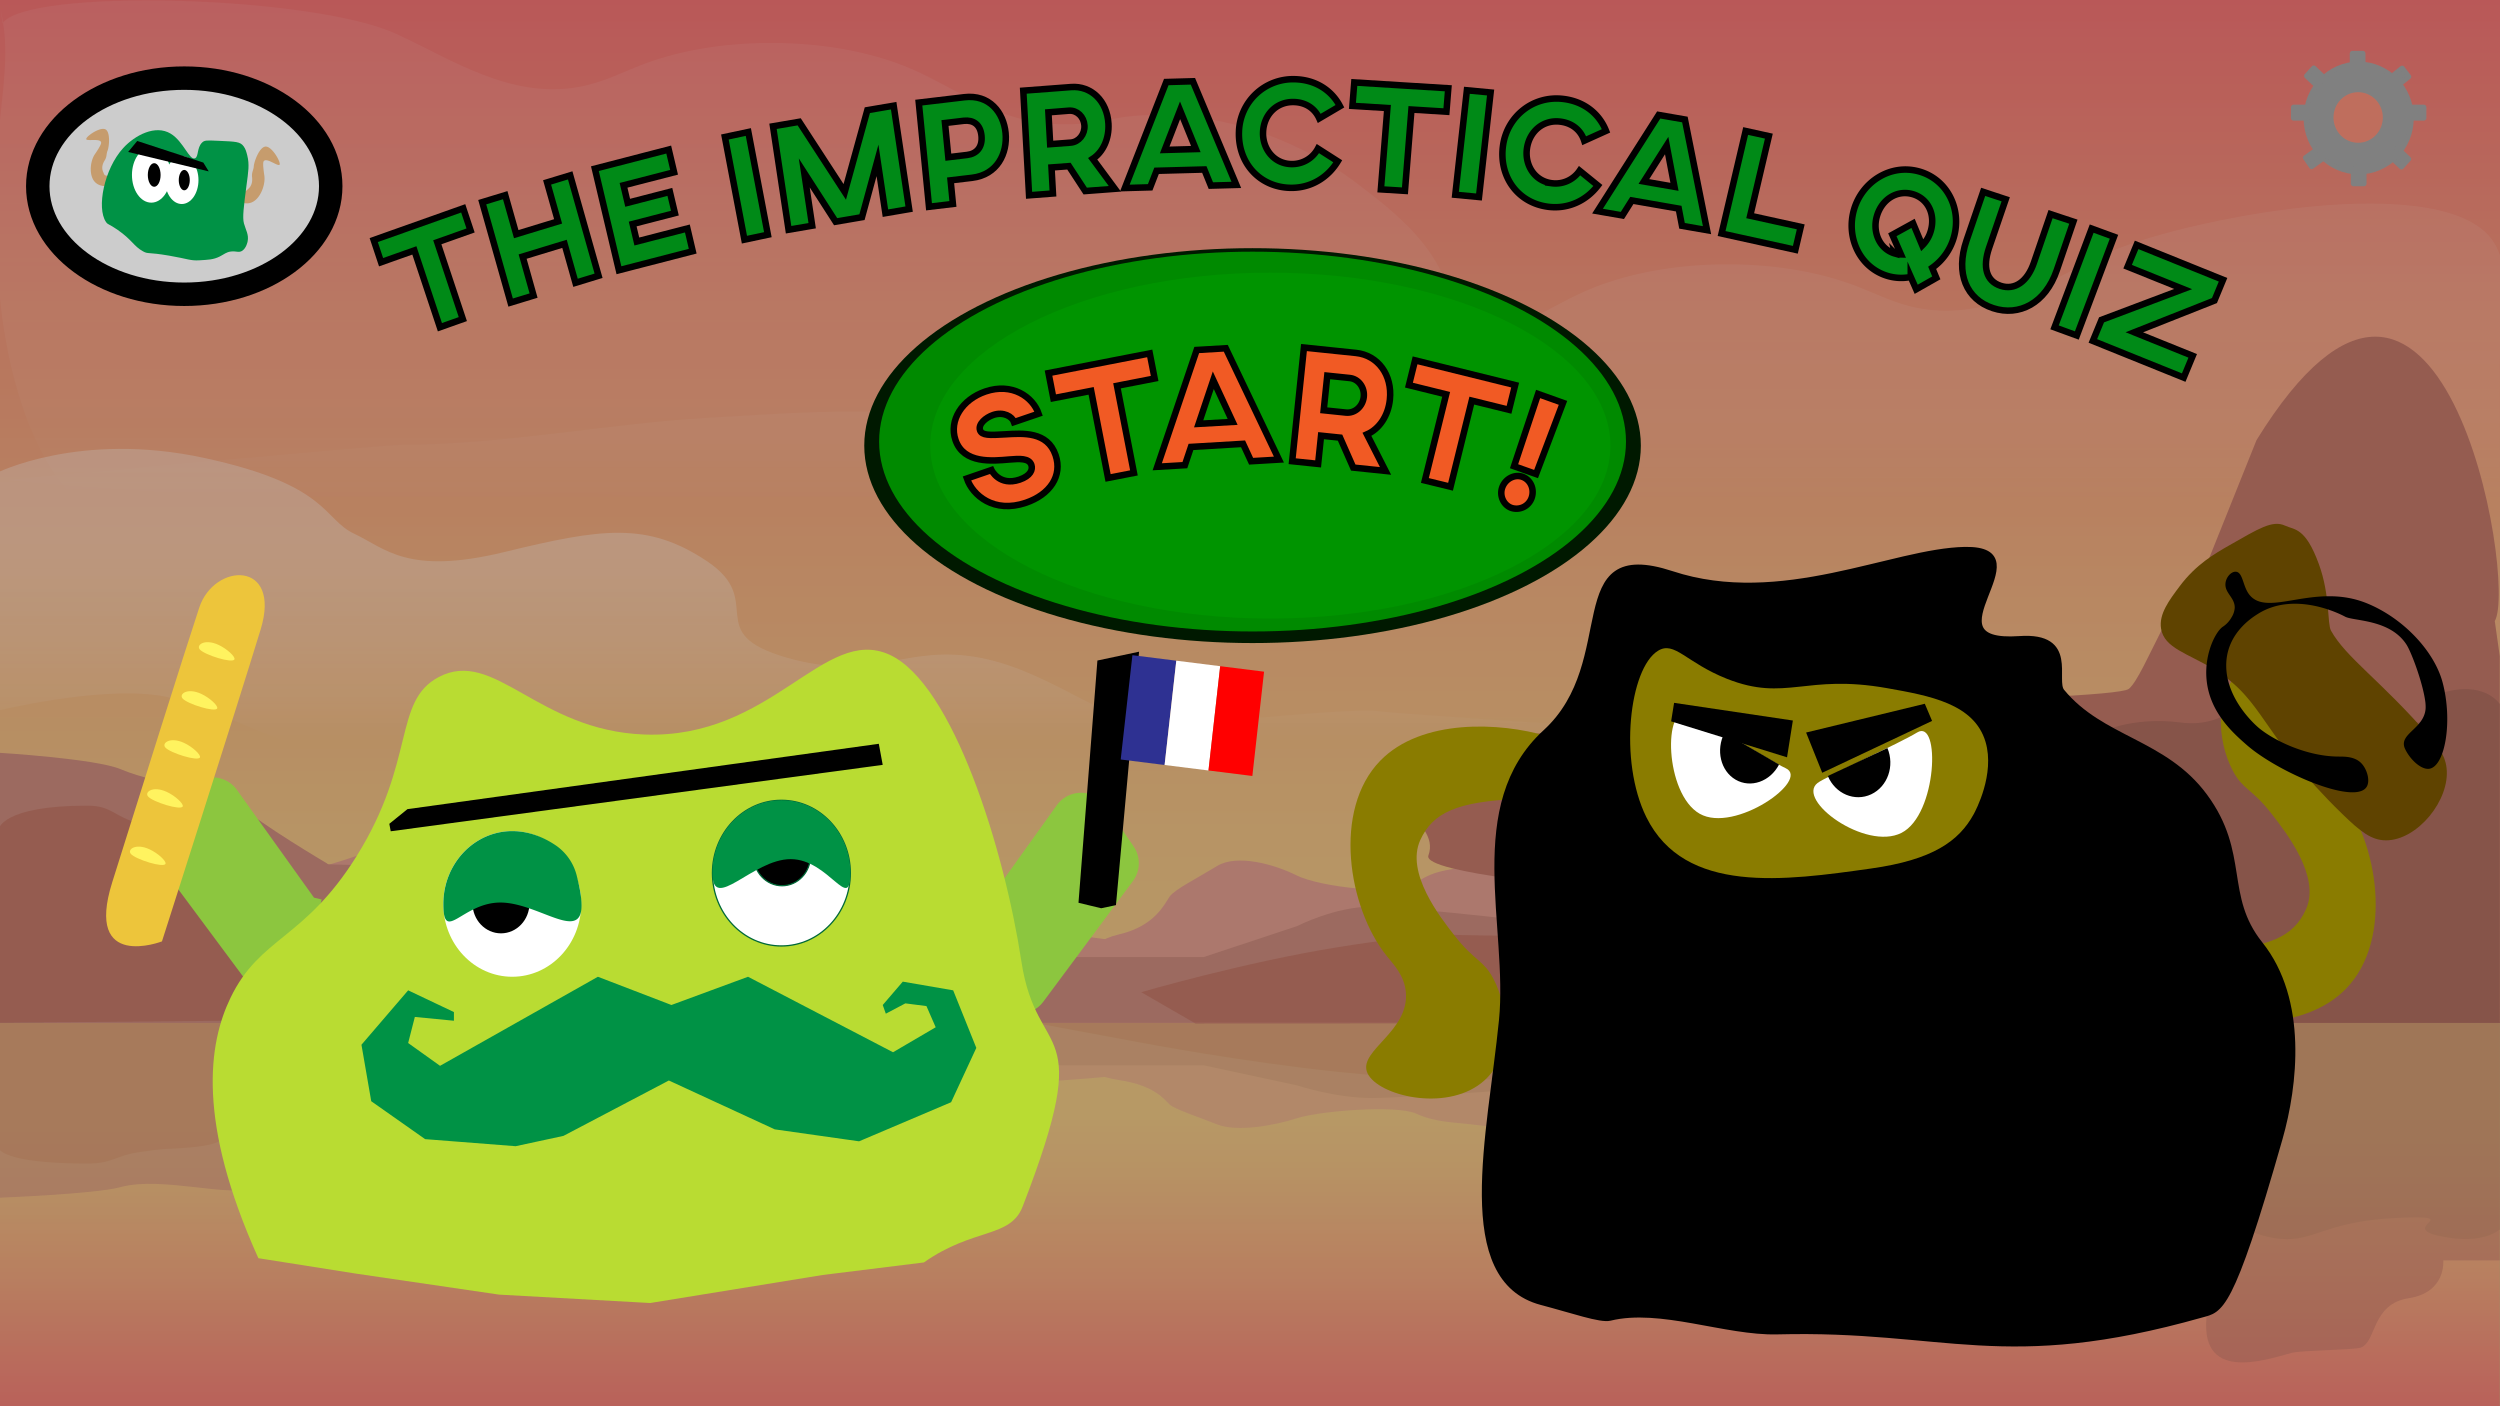 <svg xmlns="http://www.w3.org/2000/svg" xmlns:xlink="http://www.w3.org/1999/xlink" width="1920" height="1080" viewBox="0 0 1920 1080"><rect x="0" y="0" width="1920" height="1080" fill="#333333" stroke="none"/><defs><style>.cls-1{opacity:0.7;}.cls-2{fill:url(#linear-gradient);}.cls-3{fill:#fde58f;}.cls-4{fill:url(#linear-gradient-2);}.cls-5{opacity:0.3;fill:url(#linear-gradient-3);}.cls-6{opacity:0.08;fill:url(#linear-gradient-4);}.cls-7{fill:#e09686;}.cls-8{fill:#c98273;}.cls-9{fill:#bf6e5d;}.cls-10{fill:#aa6253;}.cls-11{opacity:0.5;}.cls-12{opacity:0.07;fill:url(#linear-gradient-5);}.cls-13{fill:#008a17;}.cls-13,.cls-25,.cls-30,.cls-33{stroke:#000;}.cls-13,.cls-18,.cls-19,.cls-30,.cls-31,.cls-33{stroke-miterlimit:10;}.cls-13,.cls-30{stroke-width:5px;}.cls-14,.cls-15{fill:#b9dc32;}.cls-14{stroke:#8cc63f;stroke-linecap:square;stroke-width:46px;}.cls-14,.cls-25,.cls-32{stroke-linejoin:round;}.cls-16,.cls-18{fill:#fff;}.cls-17{fill:#009245;}.cls-18,.cls-19{stroke:#006837;}.cls-20{fill:#2e3192;}.cls-21{fill:red;}.cls-22{fill:#edc53b;}.cls-23{fill:#fff35f;}.cls-24{fill:#8a7c00;}.cls-25,.cls-31,.cls-32{stroke-linecap:round;stroke-width:4px;}.cls-26{fill:#5f4300;}.cls-27{fill:#001900;}.cls-28{fill:#008a00;}.cls-29{fill:#009400;}.cls-30{fill:#f15a24;}.cls-31,.cls-32{fill:gray;stroke:gray;}.cls-33{fill:#ccc;stroke-width:18px;}.cls-34{fill:#c69c6d;}</style><linearGradient id="linear-gradient" x1="960.21" y1="781.19" x2="960.21" y2="1.05" gradientUnits="userSpaceOnUse"><stop offset="0" stop-color="#f0c57b"/><stop offset="0.17" stop-color="#f0be7a"/><stop offset="0.42" stop-color="#f1ab76"/><stop offset="0.72" stop-color="#f18c6f"/><stop offset="1" stop-color="#f26868"/></linearGradient><linearGradient id="linear-gradient-2" x1="959.41" y1="853.18" x2="959.41" y2="1109.25" gradientUnits="userSpaceOnUse"><stop offset="0" stop-color="#f0c57b"/><stop offset="0.18" stop-color="#f0bb79"/><stop offset="0.5" stop-color="#f19f73"/><stop offset="0.91" stop-color="#f2726a"/><stop offset="1" stop-color="#f26868"/></linearGradient><linearGradient id="linear-gradient-3" x1="724.17" y1="405.02" x2="724.17" y2="568.79" gradientUnits="userSpaceOnUse"><stop offset="0" stop-color="#fff"/><stop offset="0.09" stop-color="#fff" stop-opacity="0.97"/><stop offset="0.22" stop-color="#fff" stop-opacity="0.89"/><stop offset="0.38" stop-color="#fff" stop-opacity="0.75"/><stop offset="0.56" stop-color="#fff" stop-opacity="0.57"/><stop offset="0.76" stop-color="#fff" stop-opacity="0.33"/><stop offset="0.97" stop-color="#fff" stop-opacity="0.04"/><stop offset="1" stop-color="#fff" stop-opacity="0"/></linearGradient><linearGradient id="linear-gradient-4" x1="-3913.9" y1="211.78" x2="-3913.9" y2="382.54" gradientTransform="matrix(-1, 0, 0, 1, -2950, 0)" gradientUnits="userSpaceOnUse"><stop offset="0" stop-color="#fff"/><stop offset="0.18" stop-color="#fff" stop-opacity="0.99"/><stop offset="0.32" stop-color="#fff" stop-opacity="0.95"/><stop offset="0.43" stop-color="#fff" stop-opacity="0.89"/><stop offset="0.54" stop-color="#fff" stop-opacity="0.8"/><stop offset="0.64" stop-color="#fff" stop-opacity="0.69"/><stop offset="0.74" stop-color="#fff" stop-opacity="0.55"/><stop offset="0.83" stop-color="#fff" stop-opacity="0.38"/><stop offset="0.92" stop-color="#fff" stop-opacity="0.2"/><stop offset="1" stop-color="#fff" stop-opacity="0"/></linearGradient><linearGradient id="linear-gradient-5" x1="704.19" y1="94.65" x2="704.19" y2="385.04" gradientTransform="translate(-145.82)" xlink:href="#linear-gradient-4"/></defs><title>Gamestart</title><g id="Titelskærm"><g id="allle_elemnter" data-name="allle elemnter" class="cls-1"><rect class="cls-2" x="-0.2" width="1920.81" height="785.32"/><rect class="cls-3" x="-1" y="785.54" width="1920.81" height="296.27"/><rect class="cls-4" x="-1" y="785.54" width="1920.81" height="296.27"/><path class="cls-5" d="M-3.2,363.51s64-32.65,160.07-11.81,90.9,46.78,115.08,58.16,40.94,32.21,115.42,14.1,109.71-23.64,155.7,7.12-4.86,55.11,61.38,74.05,91-10.83,148.23,0,104.22,56.81,145.57,52.76,142.42-14.42,161-11.58,393.11,26.15,393.11,26.15S939,569.61,873.92,595.31,787.36,647.62,733.82,621s-106.35-62.39-221.6-48.56-82.19,21-170.75,22.85-171.28-53.44-218.76-61S-4,546.31-4,546.31Z"/><path class="cls-6" d="M1916.33,188c-33.38-61.36-244.94-19.41-302,8.16-41.86,20.2-87.11,50-139.72,40.69-18.46-3.26-33.09-11-49.06-17.19-60.89-23.46-148.57-22-206.91,3.43-36.47,15.91-66.69,41.1-112.77,42.33-25.54.68-49.84-6.61-75.39-7.17-60.59-1.34-101.65,32.88-152.59,51.41-56.6,20.6-106.64,14.05-167.69,8.54-54.17-4.9-111.27-.54-166,2.63-76.64,4.42-158.85,20.75-235.4,20.79-14.41,0-304.93,27.06-304.93,27.06S231.9,390.27,352,383.51s60.68-7.28,170,0,232.21,25.71,280.81,23-25.27.54,150.93.27,188.54,14.79,362.49,13.94,191.11-27.75,297.74-37.22,305.9,3.65,305.9,3.65V278c0-20.33,11.42-62.58-3.45-90Z"/><path class="cls-7" d="M1134.32,785.54s-164.63-52.83-326.78-69.19c-80.95-8.16-110.64,28.94-186.55,0s-58-48.3-111.63-48.68-80.37-20.5-169.68-20.5-62.51,36.48-223.26,20.5c-39-3.88-82.61,0-82.61,0V785.54Z"/><path class="cls-7" d="M1401.67,654s-5.74,6.47-34.45,9.7-68.9-18-74.64-16-47.92,8.12-47.92,8.12-13.32-5-22.89-8.25-28.7,17.76-28.7,17.76-38.28-5.24-57.42-1.26-32.53,2.9-47.84,13.68-74.64,3.23-91.87-5.39S950,655.73,934.7,665.1s-32.53,18-36.36,23.39-11.07,22.65-39,29.12-26.3,24.8-26.3,24.8S881.79,768,887,768s514.67,17.54,514.67,17.54Z"/><path class="cls-8" d="M-1,578.11s74.43,4.51,93.64,12.62c31.68,13.39,78,14.74,92.36,28.27s66.11,44.08,66.11,44.08L390.37,785.54H-1Z"/><path class="cls-8" d="M220.69,663.08s124.86,2.51,132.86,5.22,32,20.74,51.22,14.43,35.8-9.45,46.42-9.16c21.29.59,34.42,21.78,58.43,24.94,22,2.9,81.14,82.52,214.64,87H220.69Z"/><path class="cls-8" d="M580.05,785.54s118.45-44.64,146.1-37.88c34.34,8.4,54.73.8,65.49-6.33,6.05-4,15-6.29,24.31-6.29H924.37l72-23.9s29.05-14.89,57.27-14.89,153.66,14.89,153.66,14.89l109.85-14.89,38.41,89.29Z"/><path class="cls-9" d="M-1,636.73s2.4-18,68-18c19.54,0,20.81,9,40,13.53s20.8,3.61,30.41,4.51,32,3.61,32,11.72,22.41,18.94,33.62,20.75S221,702,221,702l267,79L-1,785.54Z"/><path class="cls-9" d="M1916,477c17.63-30.67-41.09-368.56-183-139-.09.14-44.83,112-45,112-16.52-3.65-40.61,68.68-53,79s-406.74,13.36-415,25-132.34,12.89-153,35,40.5,39.59,30,68c-5.12,13.86,128,25,128,25s107.63-12.84,84.16-1.2-1.77,34.91-45.67,37.24-144.4,0-144.4,0-18.4-2.33-91.14,9.31S876.42,762,876.42,762L918,786l1001.81-.46V503.9"/><path class="cls-10" d="M1919.81,540.68s-12-18.94-45.62-8.12,21.61,25.71-33.61,21.65-62.43-28-88.84-24.81-40.82,30.23-76.83,25.49-64.83,6.08-79.23,16.9-14.41,29.77-62.43,50.06-38.42,51-48,62.7-14.41,10.35-38.42,26.59-50.42,37.87-57.62,41.93-145.45,13.53-143.56,17.59-139.12,14.88-139.12,14.88h813.3Z"/><g class="cls-11"><path class="cls-7" d="M1134.32,785.5s-164.63,34.23-326.78,44.82c-80.95,5.29-110.64-18.74-186.55,0s-58,31.29-111.63,31.54S429,875.14,339.68,875.14s-62.51-23.63-223.26-13.28c-39,2.51-82.61,0-82.61,0V785.5Z"/><path class="cls-7" d="M1401.67,870.73s-5.74-4.2-34.45-6.29-68.9,11.69-74.64,10.38-47.92-5.25-47.92-5.25-13.32,3.24-22.89,5.34-28.7-11.5-28.7-11.5-38.28,3.39-57.42.81-32.53-1.88-47.84-8.86-74.64-2.1-91.87,3.49S950,869.6,934.7,863.53s-32.53-11.67-36.36-15.16-11.07-14.67-39-18.86S833,813.44,833,813.44s-65.65-27.94-60.45-27.94h629.11Z"/><path class="cls-8" d="M-1,919.88S73.43,917,92.64,911.7c31.68-8.67,86.44,8.77,100.84,0s57.63-46.87,57.63-46.87L390.37,785.5H-1Z"/><path class="cls-8" d="M220.69,864.83s124.86-1.62,132.86-3.37,32-13.44,51.22-9.35,35.8,6.12,46.42,5.93c21.29-.38,34.42-14.11,58.43-16.16,22-1.87,81.14-53.46,214.64-56.38H220.69Z"/><path class="cls-8" d="M673,786s25.5,28.42,53.15,24c34.34-5.44,54.73-.52,65.49,4.11,6.05,2.59,15,4.07,24.31,4.07H924.37l72,15.48s29.05,9.64,57.27,9.64,153.66-9.64,153.66-9.64l109.85,9.64,38.41-57.84Z"/><path class="cls-9" d="M-1,881.9s2.4,11.69,68,11.69c19.54,0,20.81-5.84,40-8.76s20.8-2.34,30.41-2.93,32-2.33,32-7.59,22.41-12.27,33.62-13.44,17.6-6.91,17.6-6.91L580.05,785.5H-1Z"/><path class="cls-9" d="M1919.81,968h-43.37s2.48,24.53-26.44,29-24.61,33.48-37,38c-4.88,1.78-45.79,2-53,4-21.93,6-72.36,23.07-65-31,0-.17-27.83,9-28,9-16.52,2.36-39.61-6.32-52-13s-93.84-39.06-102.1-46.6-16.52-21.11-37.18-35.44-59.73-12.5-70.23-30.91c-5.12-9-41.31-37.69-41.31-37.69s-31.55,7.54-55,0-1.77-22.62-45.67-24.13-144.4,0-144.4,0-18.4,1.51-91.14-6-151.53-22.44-151.53-22.44L794.1,785.5H1919.81Z"/><path class="cls-10" d="M1919.81,944.13s-12,12.27-45.62,5.26,21.61-16.65-33.61-14-62.43,18.13-88.84,16.08-40.82-19.59-76.83-16.52S1610.08,931,1595.68,924s-14.41-19.28-62.43-32.42-38.42-33-48-40.62-14.41-6.71-38.42-17.23-50.42-24.53-57.62-27.16-145.45-8.77-143.56-11.4-139.12-9.64-139.12-9.64h813.3Z"/></g><path class="cls-12" d="M1116.06,236.52c12.81,71.1-50.43,138.61-103.88,167.83C973.37,425.56,937,429,922,429c-176.2-.27-254,21.85-428,21s-273.38-30.54-380-40S-1,217.16-1,217.16V108c0-20.33,8.51-59.23,3.45-90C-1-3,2,18,2,18,19.14-9.11,239-4,304.53,26.12c42.24,19.41,87.12,50,139.72,40.69,18.47-3.26,33.09-11,49.06-17.19,60.9-23.46,148.57-22,206.91,3.43C736.7,69,766.92,94.15,813,95.38c35,.94,37.84-6.92,75.39-7.17C969.83,87.67,1030,131.69,1041,140,1071.15,162.79,1107.76,190.47,1116.06,236.52Z"/></g><path class="cls-13" d="M361.4,177l-25.56,9.07,19.61,59-17.6,6.24-19.62-59-25.56,9.07-5.65-17L355.75,160Z"/><path class="cls-13" d="M459.7,211.79,442,217.2l-8.46-29.94-32.16,9.8L409.79,227l-17.63,5.38-21.81-77.11L388,149.89l8.47,29.93,32.16-9.8-8.47-29.93,17.75-5.41Z"/><path class="cls-13" d="M513.58,114.86l4.12,17.45-38.83,10,3.18,13.43,32.41-8.37,3.86,16.3-32.42,8.37,3.18,13.43,38.83-10L532,192.91l-56.66,14.63-18.46-78Z"/><path class="cls-13" d="M589.72,180.24l-18,3.82-15-78.85,18-3.82Z"/><path class="cls-13" d="M698.21,160.6,680,163.72l-6.08-40.54L662,166.8l-20.23,3.46-24.1-37.46,6.08,40.54-18.13,3.1L593.67,97l20.11-3.44,35,53.82,17.34-62.76,20.22-3.46Z"/><path class="cls-13" d="M772.28,102.05c1.55,15.78-6.4,32.2-25.76,34.5l-16.46,1.95,1.78,18.13-18.36,2.18-7.86-80,34.93-4.15C759.91,72.32,770.76,86.52,772.28,102.05Zm-46.54-7.57,2.57,26.25L742.78,119c7.34-.87,11.89-6.05,11-14.76S747.55,92,740.2,92.76Z"/><path class="cls-13" d="M851.28,95c.64,11.58-4.17,21.8-12.07,27l17,23-22.77,1.72-12.5-19.12-13.39,1,1.11,20L790.33,150l-4.46-80.36,36.72-2.78C838,65.71,850.3,77.48,851.28,95Zm-46.11-8.74,1.36,24.46,15.74-1.19c6.25-.47,11-6.4,10.59-13.14S827.16,84.57,821,85Z"/><path class="cls-13" d="M924.91,130.17l-36.66,1-4.92,12.7-19.45.55L895.7,63l20.45-.58L949.5,142l-19.56.55Zm-6.51-15.69L906.29,84.72l-11.81,30.43Z"/><path class="cls-13" d="M1027.4,123.88c-7.24,12-20.18,20.65-36.26,20.38-23.8-.4-40.46-19.17-39.62-43a41.54,41.54,0,0,1,42.56-40.43c16.2.27,28.65,8.54,35,20.74l-15.87,9.34c-3.32-7.41-10.18-12.39-19.79-12.55-13.29-.22-22.93,9.94-23.4,23.21-.45,12.8,8.43,24.21,21.72,24.43a22.41,22.41,0,0,0,20.43-11.87Z"/><path class="cls-13" d="M1110.85,85.79,1084,84.12l-5,62.46-18.49-1.15,5-62.46-26.85-1.66,1.44-18,72.2,4.48Z"/><path class="cls-13" d="M1135.87,151.3l-18.22-1.71,8.92-80.25,18.22,1.71Z"/><path class="cls-13" d="M1227.18,142.47c-8.47,11.13-22.24,18.36-38.17,16.34-23.56-3-38.07-23.52-34.68-47.16,3.2-22.22,23-38.62,46.58-35.63,16,2,27.5,11.64,32.52,24.49l-16.74,7.57c-2.49-7.74-8.77-13.44-18.28-14.65-13.17-1.68-23.82,7.39-25.71,20.56-1.83,12.7,5.75,25,18.92,26.71a22.29,22.29,0,0,0,21.54-9.6Z"/><path class="cls-13" d="M1289.26,160.22l-36-6.27L1246,165.47l-19.11-3.32,47-73.86L1294,91.78l17,85-19.21-3.34ZM1286,143.48l-6-31.69-17.49,27.6Z"/><path class="cls-13" d="M1344.14,165.68l38.83,8.55-4.14,17.6-56.66-12.47,18.49-78.75,17.83,3.93Z"/><path class="cls-13" d="M1483.9,205.72l3.19,7.69-15.45,8.77-4.18-9.46a37.17,37.17,0,0,1-17.21-.63c-21.86-6.14-32.68-29.7-26.37-51.17s28.14-35.38,50-29.24,32.92,29.28,26.62,50.75A43.27,43.27,0,0,1,1483.9,205.72Zm-28.55-11a19.47,19.47,0,0,0,4.56.66l-6.59-15.08,15.92-8.76,7.08,16.95a25.57,25.57,0,0,0,6.49-11c3.79-12.9-2.14-25.08-14-28.42s-23.53,3.91-27.32,16.81C1437.83,178.19,1443.56,191.42,1455.35,194.73Z"/><path class="cls-13" d="M1579.6,207.55c-8.67,25.35-28.92,35.72-49,29.09-20.39-6.74-29-26.64-20.3-52l12.77-37.3,17.32,5.72-12.77,37.3c-5.05,14.76-2.14,25.51,8.84,29.14,10.77,3.56,20.54-3,25.59-17.76l12.77-37.29,17.53,5.79Z"/><path class="cls-13" d="M1595,257.66l-17.12-6.26,28.53-75.83,17.13,6.26Z"/><path class="cls-13" d="M1700.7,230.83l-61.54,24.37L1684,273.3,1677.08,290l-69.78-28.17,6.69-16.19L1676.68,222,1634,204.81l6.92-16.75,66.38,26.8Z"/><polyline class="cls-14" points="219.3 698.38 163.25 620.01 141.91 651.15 210.67 743.7 219.3 707.8"/><polyline class="cls-14" points="774.22 710.21 830.27 631.84 851.6 662.98 782.85 755.53 774.22 719.63"/><path class="cls-15" d="M709.56,969.55c38.19-26.89,66.33-18.39,75.86-43,57.06-147.43,11.09-108.72-1-188.21-13-85.62-52.47-213.34-101.31-235.54-50.44-22.92-90.25,65-188.37,61.31C412.71,561,379.57,497.4,336.9,520c-35.18,18.64-17.22,64.34-63.13,137.67-40,64-74.13,61.8-96.73,108.62-17,35.16-26,95,21.38,200l74.84,11.83,110,16.14,116.07,6.45,132.37-21.51Z"/><ellipse class="cls-16" cx="393.41" cy="694.22" rx="52.95" ry="55.93"/><ellipse cx="384.76" cy="693.69" rx="21.89" ry="23.12"/><path class="cls-17" d="M443,672.78c16.12,63.67-24.52,20.37-58.71,20.37-29.25,0-43.79,32-43.79,1.07,0-42.29,44.44-73.61,86.69-44.72A39.9,39.9,0,0,1,443,672.78Z"/><ellipse class="cls-18" cx="600.11" cy="670.56" rx="52.95" ry="55.93"/><ellipse class="cls-19" cx="600.62" cy="657.12" rx="21.89" ry="23.12"/><path class="cls-17" d="M653.05,670.56c0,30.89-16.57-10.75-45.82-10.75s-60.07,41.64-60.07,10.75,23.7-55.92,53-55.92S653.05,639.68,653.05,670.56Z"/><polygon class="cls-17" points="348.61 783.93 348.61 777.26 313.46 760.58 277.6 802.37 285.11 845.74 326.5 874.86 396 880.28 432.72 872.36 513.67 829.82 595.02 867.35 659.77 876.53 730.46 846.5 749.81 804.79 732.04 760.58 693.34 753.9 677.94 771.84 680.31 778.51 695.32 770.59 711.51 772.67 718.61 788.94 685.84 808.13 574.48 750.15 515.64 771.84 459.18 750.15 337.95 818.55 313.46 801.03 318.6 781.01 348.61 783.93"/><path d="M845.72,697.54l11.33-2.4L874.81,500.5l-32,6.78L828.28,693.33Z"/><path d="M299,632.68l1.07,5.74,377.85-51-3-16.19-362,50.19Z"/><polygon class="cls-20" points="894.41 587.51 860.7 583.29 869.69 503.19 903.39 507.41 894.41 587.51"/><polygon class="cls-16" points="928.11 591.73 894.41 587.51 903.39 507.41 937.1 511.63 928.11 591.73"/><polygon class="cls-21" points="961.81 595.95 928.11 591.73 937.1 511.63 970.8 515.85 961.81 595.95"/><path class="cls-22" d="M153,466.72c11.48-34.87,63.39-36.63,47.22,16.55S115.81,750,124.36,723c0,0-59.64,23-38.2-45.3S141.46,501.6,153,466.72Z"/><path class="cls-23" d="M167.79,495.25c-10.61-4.9-17.23.06-14.39,3.48,3.5,4.21,25.52,11.1,26.67,7.6C180.75,504.27,174.32,498.26,167.79,495.25Z"/><path class="cls-23" d="M154.55,532.89c-10.61-4.9-17.23.07-14.38,3.49,3.5,4.2,25.51,11.1,26.66,7.59C167.51,541.91,161.08,535.9,154.55,532.89Z"/><path class="cls-23" d="M141.31,570.53c-10.6-4.89-17.23.07-14.38,3.49,3.5,4.2,25.51,11.1,26.67,7.6C154.28,579.55,147.84,573.55,141.31,570.53Z"/><path class="cls-23" d="M128.08,608.18c-10.61-4.9-17.23.06-14.39,3.48,3.5,4.2,25.52,11.1,26.67,7.6C141,617.2,134.61,611.19,128.08,608.18Z"/><path class="cls-23" d="M114.84,652.27c-10.61-4.9-17.23.07-14.38,3.49,3.5,4.2,25.51,11.1,26.66,7.59C127.8,661.29,121.37,655.28,114.84,652.27Z"/><path class="cls-24" d="M1673.73,778.3c-49.37-14.69-83.06-53.18-77.6-61.14,8.71-12.68,45.46,10.11,78.19,13.38,3,.3,9,0,20.88-.47,47.86-2.07,66.14-10.55,75.76-31.62,11.44-25.08-15.12-59.06-26.42-73.51-15.36-19.66-22-18.33-29.73-33-11.82-22.27-16.4-62.87,12-82.08,29.67-20.07,79.79-6.22,85.21,10.93,5.23,16.51-32.61,31-30,60.75,1.13,13,9.35,21.23,14.83,28.07,29.55,36.9,41.62,112,4.86,149.76C1770,792,1709.47,788.92,1673.73,778.3Z"/><path class="cls-24" d="M1188,565.32c49.37,14.69,83.06,53.18,77.6,61.14-8.71,12.68-45.46-10.11-78.19-13.38-3-.3-9,0-20.88.47-47.86,2.07-66.14,10.55-75.76,31.62-11.44,25.08,15.12,59.06,26.42,73.51,15.36,19.66,22,18.33,29.73,33,11.82,22.27,16.4,62.87-12,82.08-29.67,20.07-79.8,6.22-85.22-10.93-5.23-16.51,32.61-31,30-60.75-1.13-13-9.35-21.23-14.83-28.07-29.54-36.91-41.62-112-4.86-149.76C1091.77,551.63,1152.25,554.7,1188,565.32Z"/><path class="cls-25" d="M1186.86,562.26c-61.37,56.23-26.53,149.78-33.65,221.34-8.77,88.19-36.54,199,30.72,216.69,23.5,6.17,45.24,13.83,52.51,12.05,38.68-9.49,88.8,11.49,128.5,10.47,129.73-3.37,173.36,30.2,325.94-12.93,14.23-4,22-1.44,60.18-135.63,11.52-40.51,19.33-106.07-15.18-149.27-29.45-36.86-10-69.39-42.54-113.57-30.93-42-79.26-43.35-109.71-80.42-7.13-8.68,10.88-43.54-32.67-40.48-76.6,5.38,21-69.59-41.85-68.49-55.46,1-141.22,46.16-225.09,18.56C1199.42,412.75,1246.43,507.7,1186.86,562.26Z"/><path class="cls-24" d="M1264.45,627.7c-21.56-43.46-13-114.36,8.87-127.88,12.75-7.88,21.42,9,53,21.52,45.36,17.92,60.25-4,123,7.18,32.62,5.8,66.91,11.89,75.58,41.27,7.32,24.85-7.65,52.88-9.13,55.57-11.35,20.66-31.43,35-78.82,41.66C1370.52,676.4,1294,687.2,1264.45,627.7Z"/><path class="cls-16" d="M1371.44,590c19.18,8.92-39.26,50.33-66.14,34.93s-28.33-84.33-8.37-77.61C1304,549.71,1357.4,583.46,1371.44,590Z"/><path class="cls-26" d="M1799.08,625.33c13.69,13.28,22.1,20,33.34,20.06,24.11,0,49.45-31,46.54-55.67-1.27-10.84-7.68-17.82-13.25-24.23-37.14-42.81-64-60.38-75.51-81.16-2.94-5.29-.57-27.19-9.3-51.08-10.38-28.4-18.61-26.13-26-29.57-9.6-4.46-20.4,2.37-42.55,15-11.7,6.65-25.86,14.89-38.3,31.48-8.24,11-16.13,21.49-14.36,32.6,2.39,15.06,20.6,19,40.44,31.18C1739.51,538,1736.29,564.39,1799.08,625.33Z"/><path d="M1709.12,449c0,6.8,7.42,10.32,7.14,17.92a15.64,15.64,0,0,1-2.46,7.26,20.56,20.56,0,0,1-6.72,7.19c-6.35,4.37-16.91,26-10.9,49.52,5.12,20,20.19,33.25,29.11,41.08a103.2,103.2,0,0,0,9,7c27,19,76,38.54,83.46,25.06,2.57-4.62.15-12.92-3.82-17.4-5.28-5.94-13.67-5.54-18.56-5.59-22.85-.24-47.34-11.28-60.14-21.61-1.19-.95-24.69-20.45-25.47-47-.74-25.14,19.38-37.85,24.26-40.93,28.39-17.92,63.67.28,67,2.09,6.69,3.58,34.42,1.82,47.12,21.4,4,6.17,13.28,31.3,14.69,45.57,1.88,19-21.58,22.07-15.74,34.59,3.68,7.89,12.09,16,18.41,15.29,12.24-1.46,18.4-36.45,10.4-66.39-6.36-23.82-30-49.25-58.12-60.71-40.23-16.4-76.18,11.38-90.36-6.72-4.82-6.15-4.82-16.26-9.62-17.43C1714,438.22,1709.09,443.37,1709.12,449Z"/><path class="cls-16" d="M1472.33,562.56c18.08-11.17,15.59,63.11-12,77.09s-81.29-25.19-64.44-38.33C1401.92,596.64,1459.09,570.75,1472.33,562.56Z"/><path d="M1449.53,574.51c5.75,13.69.18,29.59-12.46,35.52s-27.54-.37-33.29-14.06"/><path d="M1366.31,587.16c-6.87,13.15-21.8,18.35-33.36,11.63s-15.38-22.85-8.52-36"/><polygon points="1372.44 581.62 1283.42 554.01 1285.7 539.78 1376.92 553.36 1372.44 581.62"/><polygon points="1483.83 553.66 1399.48 593.48 1387.09 562.58 1478.25 540.48 1483.83 553.66"/><ellipse class="cls-27" cx="961.96" cy="342.23" rx="298.21" ry="151.64"/><ellipse class="cls-28" cx="961.96" cy="339.13" rx="286.8" ry="145.84"/><ellipse class="cls-29" cx="975.61" cy="342.23" rx="261.19" ry="132.81"/><path class="cls-30" d="M797.65,317.72l-18.85,6.43c-1.42-4.16-8-8.2-16.06-5.44-5.66,1.94-11.69,7-10.06,11.75,1.37,4,7.12,3.85,19.26,3.11,13.54-.8,32.51-2.36,38.75,16,5.42,15.88-4.39,30.27-22.78,36.54-24.63,8.4-40.92-5.68-45.34-18.63L761.42,361s6,12.68,21.62,7.36c8.44-2.88,10.27-7.73,9.06-11.28-1.79-5.25-9-4.83-16.92-4.18-12.79,1.09-35.07,3.51-41.36-14.93-5.17-15.15,5.11-31.2,23-37.31C777.32,293.7,793.23,304.77,797.65,317.72Z"/><path class="cls-30" d="M886.76,290.67l-28.9,5.63,13,66.89L851,367.06l-13-66.88L809,305.8l-3.74-19.25L883,271.42Z"/><path class="cls-30" d="M954.67,340.87l-40,2.37-4.69,14-21.22,1.25,30.32-89.7,22.32-1.32,40.8,85.49-21.35,1.27Zm-8-16.85-14.86-32-11.24,33.5Z"/><path class="cls-30" d="M1067.44,306.87c-1.3,12.58-8.24,22.63-17.63,26.72l14.28,28.08-24.79-2.57-10.15-23-14.58-1.51-2.25,21.69-19.93-2.07,9.05-87.29,40,4.15C1058.2,272.82,1069.42,287.87,1067.44,306.87Zm-48.09-18.36-2.76,26.58,17.14,1.78c6.81.7,12.9-4.76,13.66-12.08s-4.1-13.79-10.78-14.48Z"/><path class="cls-30" d="M1158.93,314.73l-28.59-7.06L1114,373.82,1094.3,369l16.35-66.15-28.59-7.06,4.71-19.05,76.86,19Z"/><path class="cls-30" d="M1176.27,382.43a12.32,12.32,0,0,1-15.56,7.61c-6-2.14-9.25-9.33-7-15.65,2.38-6.69,9.51-10.31,15.5-8.18C1175.54,368.47,1178.65,375.74,1176.27,382.43Zm3.43-18.37-16.91-6,18.48-55.48,19.11,6.81Z"/><ellipse class="cls-31" cx="1811.46" cy="90.63" rx="40.32" ry="41.32"/><ellipse class="cls-9" cx="1811.06" cy="90.22" rx="18.95" ry="19.42"/><rect class="cls-32" x="1806.62" y="41.05" width="8.06" height="11.57"/><rect class="cls-32" x="1807.43" y="129.48" width="8.06" height="11.57"/><rect class="cls-32" x="1851.68" y="80.86" width="8.26" height="11.29" transform="translate(1769.31 1942.32) rotate(-90)"/><polygon class="cls-32" points="1849.8 122.1 1844.32 128.17 1836.03 120.32 1841.5 114.25 1849.8 122.1"/><polygon class="cls-32" points="1785.28 60.12 1779.81 66.19 1771.51 58.34 1776.98 52.27 1785.28 60.12"/><rect class="cls-32" x="1762.97" y="80.86" width="8.26" height="11.29" transform="translate(1680.6 1853.61) rotate(-90)"/><polygon class="cls-32" points="1779.88 114.5 1784.53 121.26 1775.29 127.92 1770.65 121.16 1779.88 114.5"/><polygon class="cls-32" points="1844.86 52.41 1849.84 58.91 1840.96 66.05 1835.98 59.55 1844.86 52.41"/><ellipse class="cls-33" cx="141.5" cy="143" rx="112.5" ry="83"/><path class="cls-34" d="M177.48,150.43c-4.64-4.84-5.86-12-4.7-12.69,1.87-1.19,4.51,4,8,6.35a23,23,0,0,0,2.42,1.15c5.61,2.52,5,2,7.55-.26,3-2.68,3.13-6.43,2.83-9-.42-3.52,1.19-5.61,1.3-8,.17-3.66,4.09-14.45,8.65-15.36,4.77-1,11.85,11,11.29,13.62s-10.72-6.18-12.45-2.06c-.76,1.8.52,9.71.68,10.94.86,6.66-2.89,17.4-9.68,20.3C187.56,157.88,180.85,153.94,177.48,150.43Z"/><path class="cls-34" d="M88.33,141.78c5.9-2.23,9.81-7.72,9.11-8.81-1.11-1.74-5.45,1.58-9.4,2.15a21.46,21.46,0,0,1-2.52,0c-5.8-.12-5.08-.32-6.34-3.22-1.49-3.46-.07-6.65,1.23-8.71,1.77-2.8,1.25-5.2,2.12-7.27,1.33-3.14,2.33-13.78-1.19-16.35-3.68-2.69-14.52,4.57-15.1,7s11.62-.95,11.44,3.2c-.08,1.82-4.36,8-5,8.94-3.41,5.26-4.53,15.78.08,20.91C76.75,144.05,84.05,143.4,88.33,141.78Z"/><path class="cls-17" d="M94.68,113.64c-14.75,16.09-20.61,46.12-13.29,56.83,1.56,2.28,2.08,1.3,8.76,5.92,11.52,8,12.43,12.63,19.72,16.65,4.12,2.27,3.13.4,20,3.3,14.56,2.5,16.23,4,23.31,3.58,6.45-.43,10.51-.41,15.51-2.89,3.52-1.76,5-3.41,8.65-3.86,4.26-.52,6.16,1.23,8.86-.68,3-2.14,3.9-6.61,4-7.16,1-5.17-1.44-8.62-2.85-13.76-1.25-4.52-.17-12.83,2-29.44,1.31-10.06,2.37-15.63.53-22.84-.68-2.66-1.23-4.81-2.74-6.88-2.64-3.61-5.77-3.66-19.52-4.27-8.91-.39-10.56-.5-12.45,1.38-4,4-2.58,10.6-5.27,12-4.32,2.19-8.94-12.92-18.78-18.85C119.36,95.51,103.67,103.84,94.68,113.64Z"/><ellipse class="cls-16" cx="116.2" cy="134.38" rx="14.86" ry="21.26"/><ellipse cx="118.43" cy="134.38" rx="4.91" ry="9.07"/><ellipse class="cls-16" cx="139.6" cy="138.33" rx="12.83" ry="18.35"/><ellipse cx="141.52" cy="138.33" rx="4.23" ry="7.83"/><polygon points="160.31 131.63 98.41 116.71 105.4 108.26 156.15 124.86 160.31 131.63"/></g></svg>
